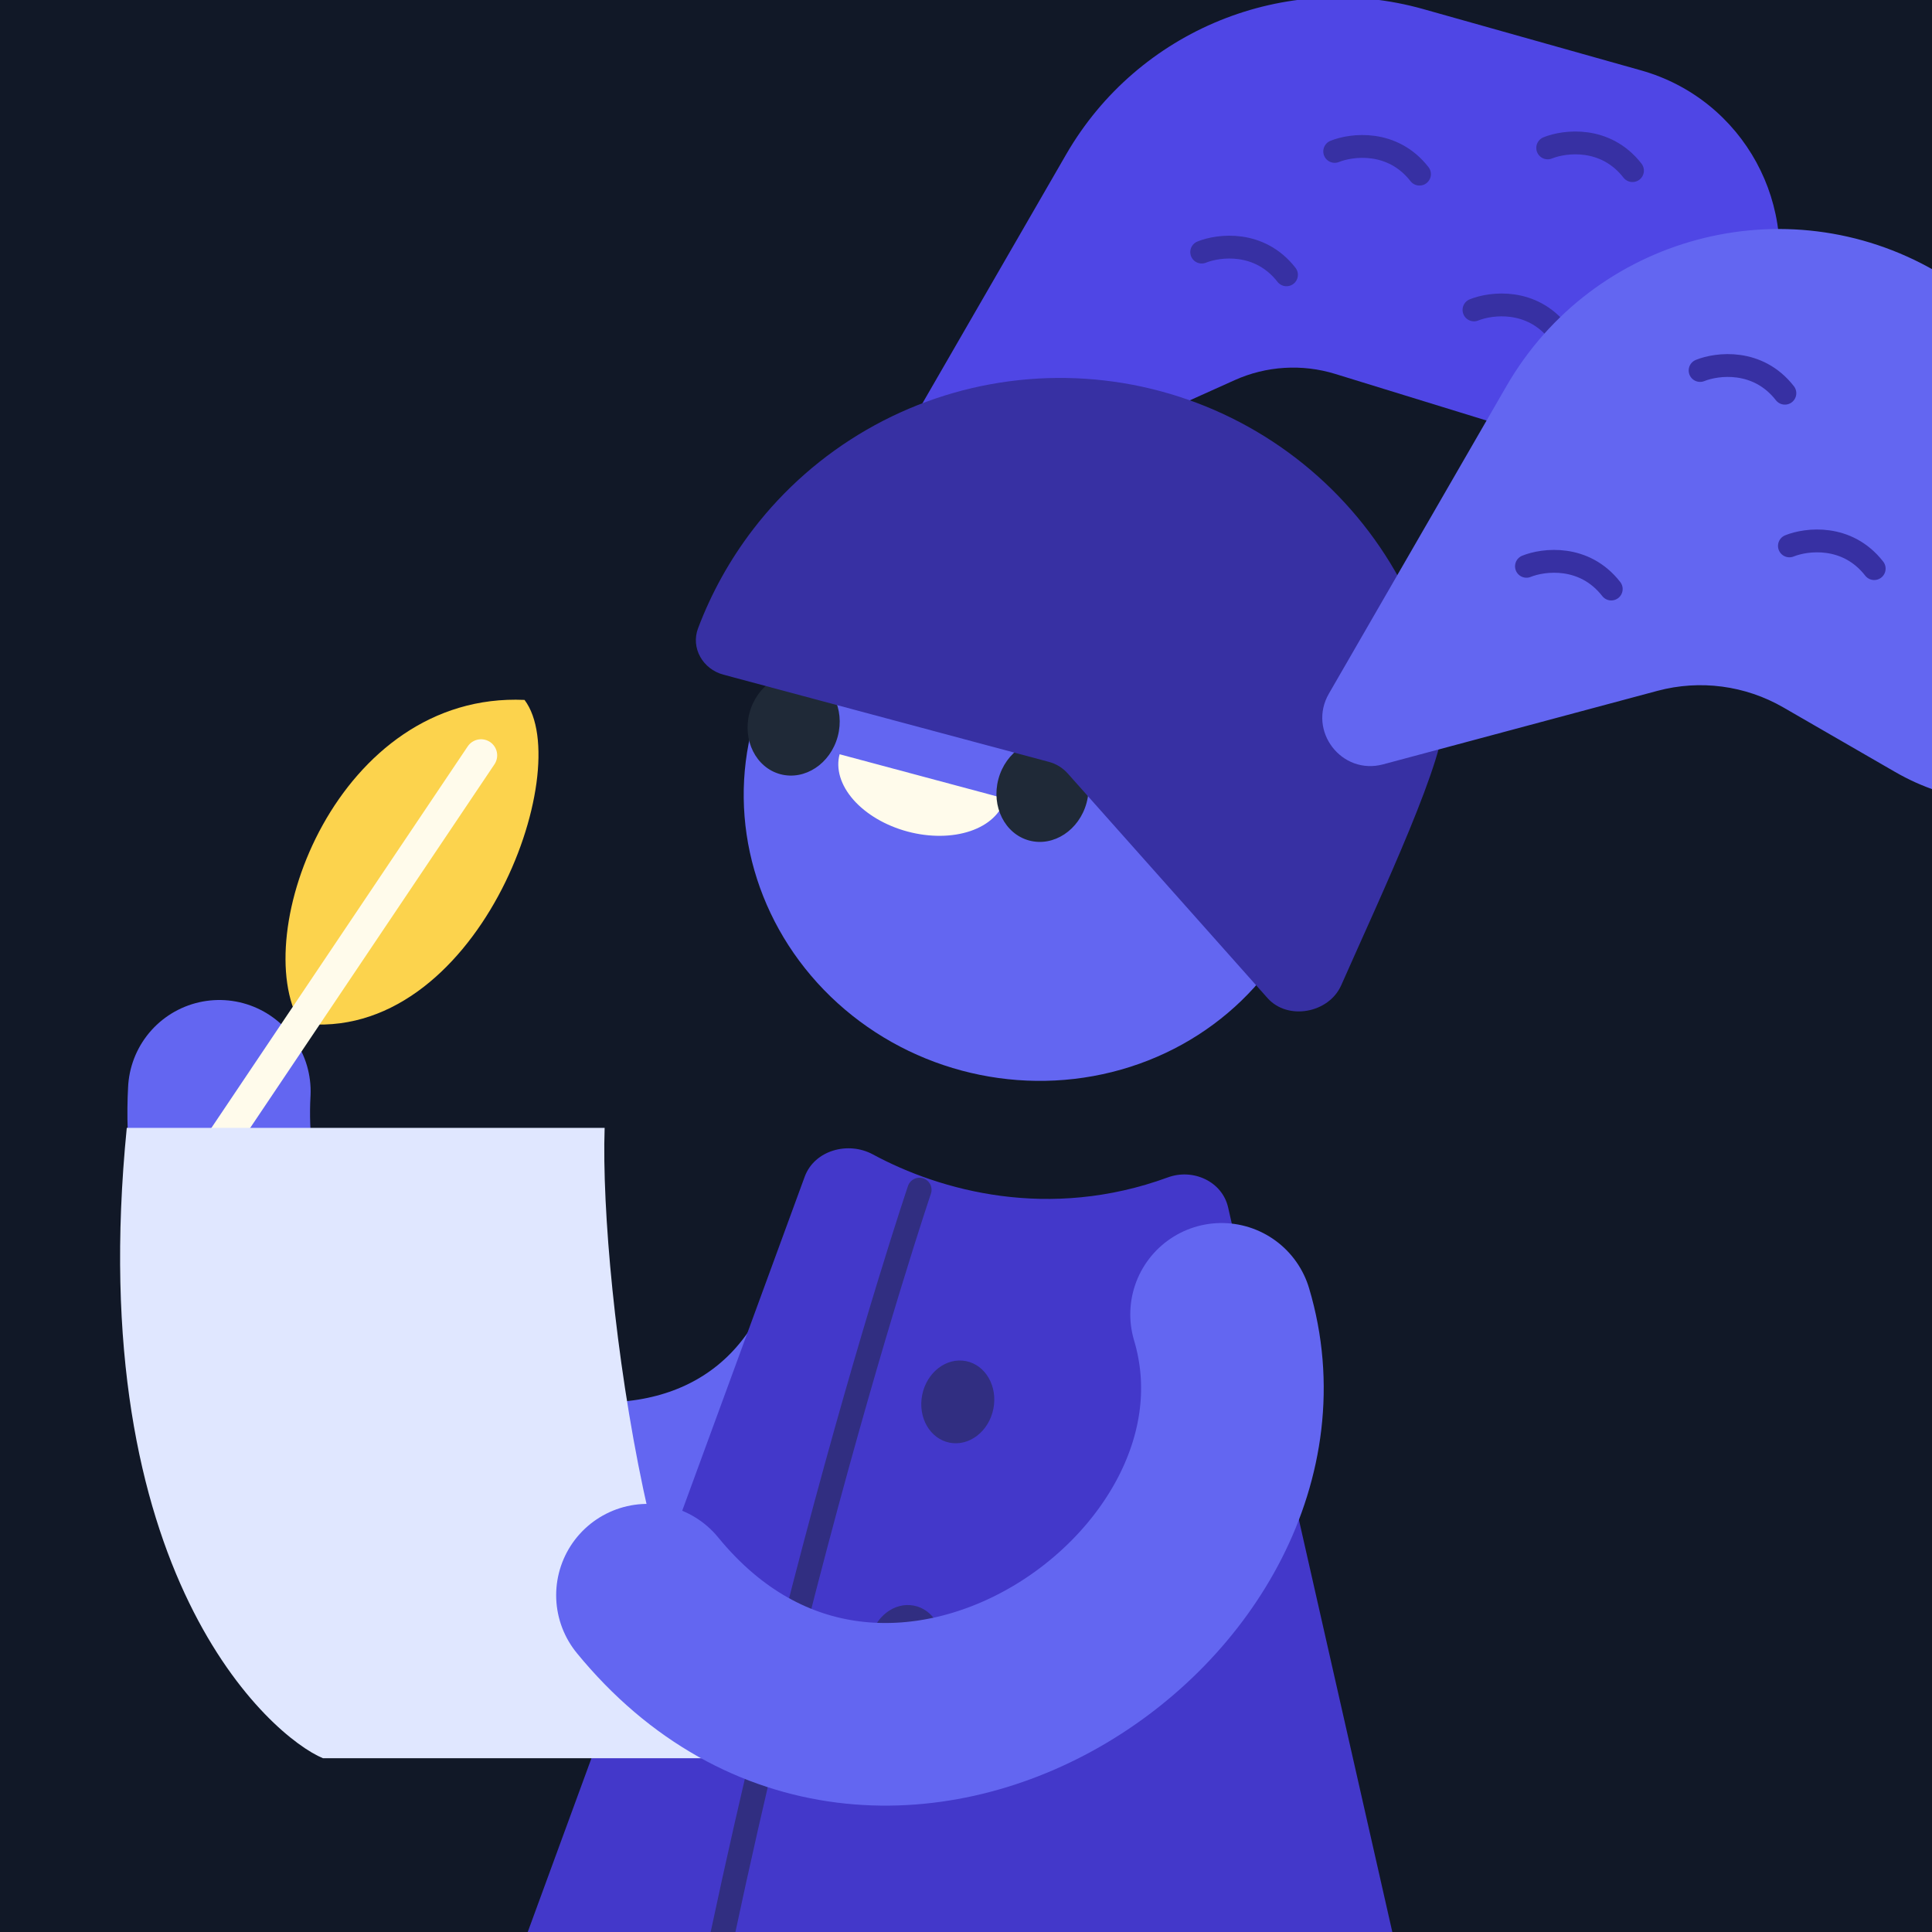<svg width="370" height="370" viewBox="0 0 370 370" fill="none" xmlns="http://www.w3.org/2000/svg">
<rect x="0" y="0" width="370" height="370" fill="#808080" stroke="none"/>
<g clip-path="url(#clip0_2196_1861)">
<rect width="370" height="370" fill="#111827"/>
<path d="M164.5 251.5C141.451 316.614 38 282.5 42 209" stroke="#6366F1" stroke-width="34.977" stroke-linecap="round"/>
<path d="M223.668 225.481C200.899 233.811 180.113 228.079 167.164 221.081C162.411 218.512 155.965 220.289 154.105 225.362L70.505 453.348C68.74 458.161 72.035 463.336 77.144 463.772L281.458 481.224C286.701 481.672 290.866 476.891 289.703 471.758L235.203 231.251C234.07 226.251 228.483 223.719 223.668 225.481Z" fill="#4338CA"/>
<path d="M176.086 227.865C176.086 227.865 141.025 331.223 121.622 463.107" stroke="#312E81" stroke-width="4.633" stroke-linecap="round"/>
<ellipse rx="6.948" ry="7.963" transform="matrix(0.981 0.192 -0.196 0.981 183.426 268.478)" fill="#312E81"/>
<ellipse rx="6.948" ry="7.963" transform="matrix(0.981 0.192 -0.196 0.981 173.467 315.308)" fill="#312E81"/>
<path d="M100.452 134.04C110.536 147.431 91.232 200.156 57.523 195.985C47.439 178.836 64.725 132.449 100.452 134.04Z" fill="#FCD34D"/>
<path d="M92.132 144.661L42 219.282" stroke="#FFFBEB" stroke-width="6.166" stroke-linecap="round"/>
<ellipse cx="198.029" cy="153.294" rx="55.744" ry="53.558" transform="rotate(15 198.029 153.294)" fill="#6366F1"/>
<path d="M160.794 144.449C160.044 147.249 160.993 150.381 163.432 153.157C165.872 155.933 169.602 158.125 173.802 159.25C178.002 160.375 182.328 160.342 185.829 159.158C189.329 157.974 191.717 155.736 192.468 152.936L176.631 148.692L160.794 144.449Z" fill="#FFFBEB"/>
<ellipse cx="151.992" cy="138.765" rx="8.744" ry="9.837" transform="rotate(15 151.992 138.765)" fill="#1F2937"/>
<ellipse cx="199.652" cy="151.466" rx="8.744" ry="9.837" transform="rotate(15 199.652 151.466)" fill="#1F2937"/>
<path d="M204.177 29.574L169.268 90.038C166.092 95.539 171.828 101.883 177.621 99.277L236.435 72.81C242.502 70.08 249.357 69.654 255.715 71.613L293.691 83.311C312.932 89.238 333.33 78.423 339.221 59.171C345.197 39.638 333.936 19.011 314.273 13.476L272.584 1.742C246.1 -5.713 217.934 5.747 204.177 29.574Z" fill="#4F46E5"/>
<path d="M282.284 59.352C285.537 58.035 293.34 57.061 298.522 63.703" stroke="#3730A3" stroke-width="4.372" stroke-linecap="round"/>
<path d="M242.74 191.138C246.622 195.502 254.499 194.03 256.859 188.688C264.455 171.491 277.446 144.056 276.492 136.81C275.222 127.162 272.063 117.858 267.198 109.43C262.332 101.002 255.854 93.615 248.133 87.691C240.412 81.767 231.6 77.421 222.2 74.903C212.8 72.384 202.996 71.741 193.348 73.012C183.699 74.282 174.396 77.44 165.968 82.306C157.54 87.172 150.153 93.65 144.229 101.371C139.796 107.147 136.248 113.534 133.687 120.321C132.256 124.113 134.613 128.153 138.528 129.202L200.898 145.914C202.282 146.285 203.528 147.054 204.481 148.125L242.74 191.138Z" fill="#3730A3"/>
<path d="M288.498 73.95L254.494 132.847C250.381 139.971 256.934 148.512 264.88 146.383L317.423 132.304C325.56 130.124 334.231 131.265 341.526 135.477L362.95 147.846C383.74 159.849 410.325 152.726 422.328 131.936C434.331 111.145 427.208 84.561 406.418 72.558L370.686 51.928C341.909 35.313 305.112 45.173 288.498 73.95Z" fill="#6366F1"/>
<path d="M325.587 70.954C328.841 69.636 336.644 68.663 341.826 75.305" stroke="#3730A3" stroke-width="4.372" stroke-linecap="round"/>
<path d="M342.693 104.545C345.946 103.227 353.749 102.254 358.931 108.896" stroke="#3730A3" stroke-width="4.372" stroke-linecap="round"/>
<path d="M292.333 108.454C295.587 107.137 303.39 106.163 308.572 112.805" stroke="#3730A3" stroke-width="4.372" stroke-linecap="round"/>
<path d="M255.611 28.998C258.864 27.681 266.667 26.707 271.849 33.349" stroke="#3730A3" stroke-width="4.372" stroke-linecap="round"/>
<path d="M230.139 48.279C233.393 46.962 241.195 45.988 246.377 52.63" stroke="#3730A3" stroke-width="4.372" stroke-linecap="round"/>
<path d="M296.401 28.325C299.654 27.008 307.457 26.034 312.639 32.676" stroke="#3730A3" stroke-width="4.372" stroke-linecap="round"/>
<path d="M115.795 216H24.279C15.779 301.531 52.059 332.686 61.855 336.72H147.488C126.052 329.344 114.739 247.116 115.795 216Z" fill="#E0E7FF"/>
<path d="M124 305.5C169 360.5 250 305.5 233.948 251.712" stroke="#6366F1" stroke-width="34.977" stroke-linecap="round"/>
</g>
<defs>
<clipPath id="clip0_2196_1861">
<rect width="370" height="370" fill="white"/>
</clipPath>
</defs>
</svg>
